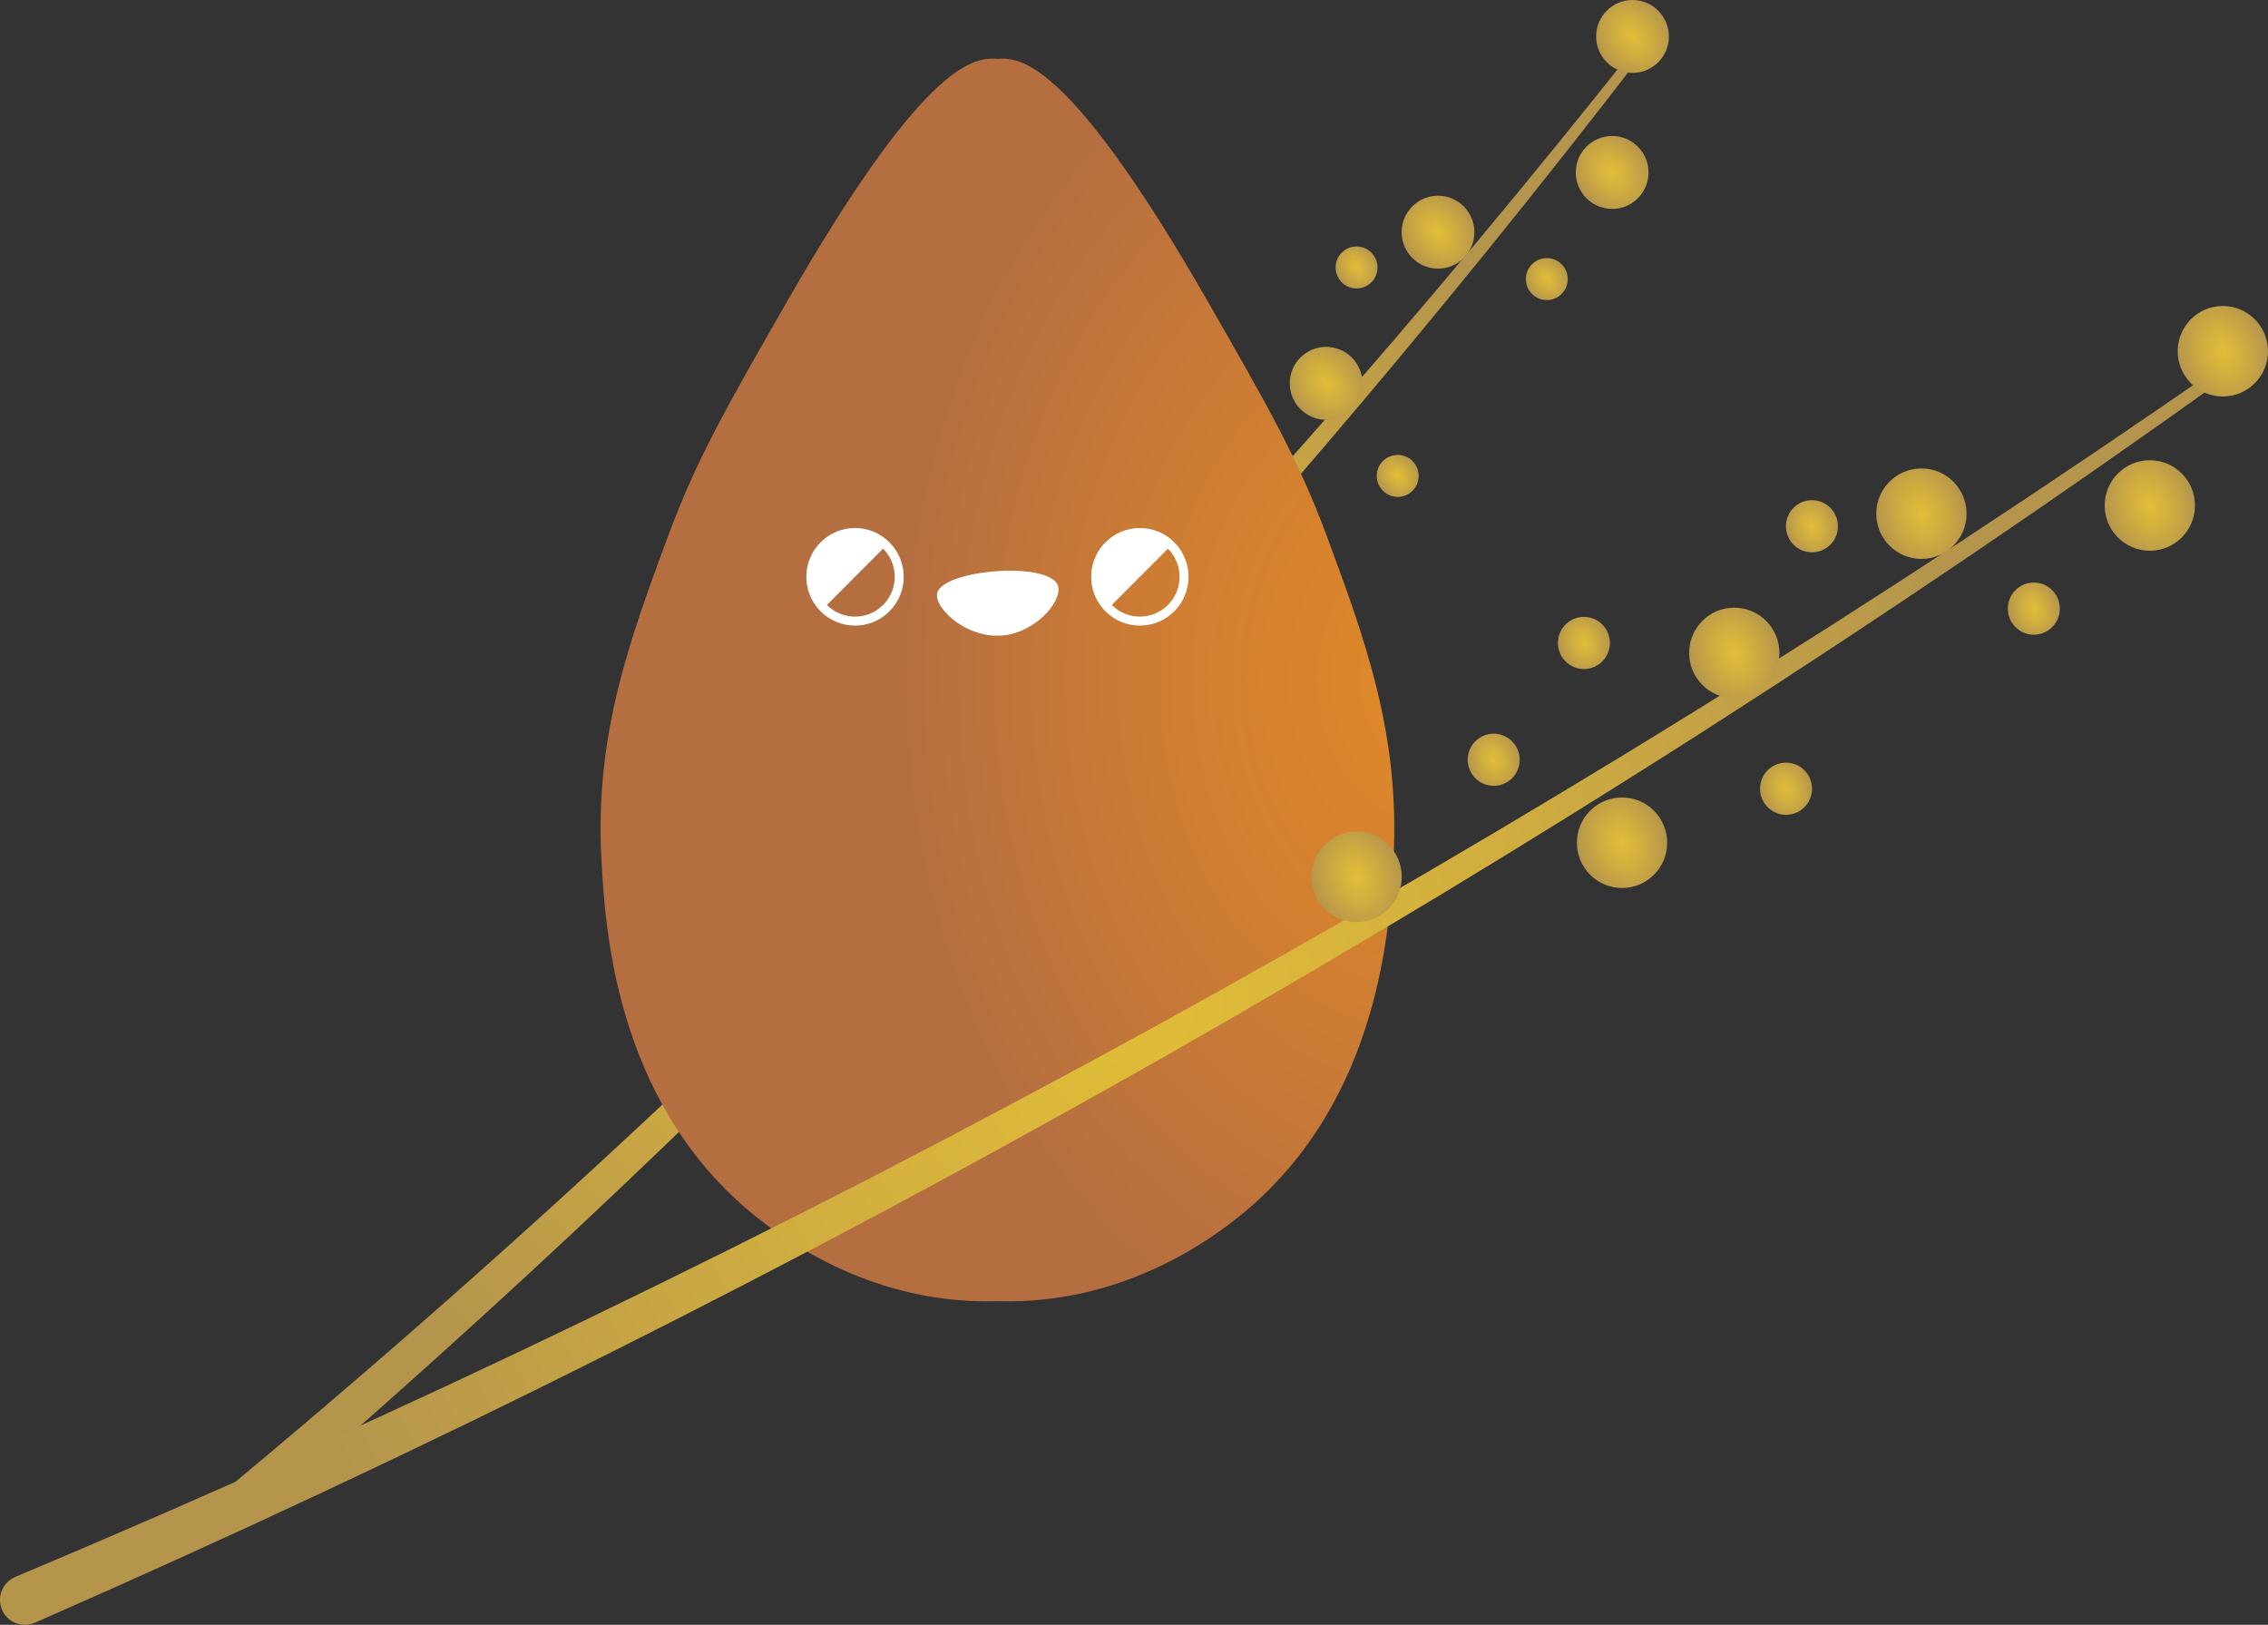 <svg width="631" height="452" viewBox="0 0 631 452" fill="none" xmlns="http://www.w3.org/2000/svg">
<rect x="0" y="0" width="631" height="452" fill="#333333" stroke="none"/>
<path d="M60.179 416.656C96.457 386.566 132.003 355.578 166.695 323.631C184.035 307.657 201.18 291.467 218.119 275.06C235.028 258.622 251.74 241.978 268.257 225.127C284.743 208.245 301.002 191.157 317.087 173.894C333.13 156.589 348.967 139.088 364.557 121.371C395.748 85.936 426.011 49.685 455.328 12.651C455.791 12.063 456.646 11.97 457.233 12.434C457.81 12.899 457.913 13.735 457.47 14.323C428.678 51.821 398.909 88.577 368.192 124.539C352.839 142.514 337.228 160.283 321.412 177.866C305.554 195.409 289.511 212.786 273.241 229.946C256.93 247.075 240.423 264.019 223.711 280.756C206.967 297.462 190.008 313.962 172.853 330.245C138.521 362.812 103.315 394.449 67.336 425.2C64.999 427.201 61.487 426.923 59.49 424.58C57.492 422.238 57.77 418.719 60.107 416.717C60.118 416.707 60.138 416.697 60.149 416.686L60.179 416.656Z" fill="url(#paint0_radial_208_718)"/>
<path d="M454.195 20.287C459.785 20.287 464.317 15.745 464.317 10.143C464.317 4.541 459.785 0 454.195 0C448.605 0 444.073 4.541 444.073 10.143C444.073 15.745 448.605 20.287 454.195 20.287Z" fill="url(#paint1_radial_208_718)"/>
<path d="M448.532 58.116C454.122 58.116 458.654 53.574 458.654 47.972C458.654 42.37 454.122 37.829 448.532 37.829C442.941 37.829 438.409 42.37 438.409 47.972C438.409 53.574 442.941 58.116 448.532 58.116Z" fill="url(#paint2_radial_208_718)"/>
<path d="M400.083 74.729C405.673 74.729 410.205 70.188 410.205 64.586C410.205 58.984 405.673 54.442 400.083 54.442C394.493 54.442 389.961 58.984 389.961 64.586C389.961 70.188 394.493 74.729 400.083 74.729Z" fill="url(#paint3_radial_208_718)"/>
<path d="M368.954 116.779C374.545 116.779 379.077 112.237 379.077 106.635C379.077 101.033 374.545 96.492 368.954 96.492C363.364 96.492 358.832 101.033 358.832 106.635C358.832 112.237 363.364 116.779 368.954 116.779Z" fill="url(#paint4_radial_208_718)"/>
<path d="M357.195 164.782C362.785 164.782 367.317 160.241 367.317 154.639C367.317 149.037 362.785 144.495 357.195 144.495C351.605 144.495 347.073 149.037 347.073 154.639C347.073 160.241 351.605 164.782 357.195 164.782Z" fill="url(#paint5_radial_208_718)"/>
<path d="M302.485 189.372C308.076 189.372 312.608 184.83 312.608 179.228C312.608 173.626 308.076 169.085 302.485 169.085C296.895 169.085 292.363 173.626 292.363 179.228C292.363 184.83 296.895 189.372 302.485 189.372Z" fill="url(#paint6_radial_208_718)"/>
<path d="M324.285 151.037C327.504 151.037 330.113 148.423 330.113 145.197C330.113 141.971 327.504 139.356 324.285 139.356C321.066 139.356 318.456 141.971 318.456 145.197C318.456 148.423 321.066 151.037 324.285 151.037Z" fill="url(#paint7_radial_208_718)"/>
<path d="M336.075 120.122C339.294 120.122 341.903 117.507 341.903 114.281C341.903 111.056 339.294 108.441 336.075 108.441C332.856 108.441 330.246 111.056 330.246 114.281C330.246 117.507 332.856 120.122 336.075 120.122Z" fill="url(#paint8_radial_208_718)"/>
<path d="M388.869 138.232C392.088 138.232 394.697 135.617 394.697 132.391C394.697 129.166 392.088 126.551 388.869 126.551C385.65 126.551 383.041 129.166 383.041 132.391C383.041 135.617 385.65 138.232 388.869 138.232Z" fill="url(#paint9_radial_208_718)"/>
<path d="M377.419 80.25C380.638 80.25 383.247 77.635 383.247 74.409C383.247 71.184 380.638 68.569 377.419 68.569C374.2 68.569 371.591 71.184 371.591 74.409C371.591 77.635 374.2 80.25 377.419 80.25Z" fill="url(#paint10_radial_208_718)"/>
<path d="M430.347 83.48C433.566 83.48 436.175 80.865 436.175 77.639C436.175 74.414 433.566 71.799 430.347 71.799C427.128 71.799 424.519 74.414 424.519 77.639C424.519 80.865 427.128 83.48 430.347 83.48Z" fill="url(#paint11_radial_208_718)"/>
<path d="M369.15 149.159C361.283 127.902 352.922 113.322 336.199 84.15C298.737 18.801 284.795 16.097 278.235 16.324C277.988 16.335 277.751 16.355 277.504 16.376C277.257 16.355 277.02 16.335 276.773 16.324C270.214 16.097 256.271 18.791 218.81 84.15C202.087 113.322 193.726 127.902 185.858 149.159C175.221 177.897 165.449 204.293 167.323 238.933C168.332 257.487 170.917 305.346 208.513 336.963C219.582 346.27 243.997 362.843 277.041 361.976C277.195 361.976 277.35 361.966 277.504 361.955C277.659 361.955 277.813 361.966 277.968 361.976C311.012 362.843 335.427 346.27 346.496 336.963C384.092 305.346 386.676 257.487 387.685 238.933C389.559 204.303 379.787 177.908 369.15 149.159Z" fill="url(#paint12_radial_208_718)"/>
<path d="M260.73 165.05C259.803 169.343 270.039 178.888 281.067 176.453C289.315 174.626 295.854 166.578 294.268 162.749C291.488 156.042 262.151 158.477 260.73 165.05Z" fill="white"/>
<path d="M247.457 150.862C242.164 145.558 233.586 145.558 228.304 150.862C223.011 156.166 223.011 164.761 228.304 170.055C233.597 175.359 242.174 175.359 247.457 170.055C252.75 164.751 252.75 156.156 247.457 150.862ZM245.696 168.29C241.381 172.614 234.39 172.614 230.065 168.29L245.686 152.626C250.011 156.95 250.011 163.967 245.696 168.29Z" fill="white"/>
<path d="M326.705 150.862C321.412 145.558 312.834 145.558 307.552 150.862C302.259 156.166 302.259 164.761 307.552 170.055C312.845 175.359 321.422 175.359 326.705 170.055C331.998 164.751 331.998 156.156 326.705 150.862ZM324.944 168.29C320.629 172.614 313.637 172.614 309.313 168.29L324.934 152.626C329.258 156.95 329.258 163.967 324.944 168.29Z" fill="white"/>
<path d="M4.255 438.666C58.172 415.995 111.543 391.993 164.234 366.547C190.574 353.813 216.76 340.76 242.792 327.377C268.793 313.941 294.629 300.186 320.3 286.132C345.95 272.026 371.405 257.569 396.716 242.855C421.986 228.078 447.09 212.992 471.989 197.565C521.777 166.712 570.761 134.537 618.89 101.115C619.652 100.588 620.703 100.774 621.228 101.538C621.753 102.291 621.568 103.333 620.826 103.87C573.15 138.046 524.578 170.984 475.171 202.642C450.468 218.471 425.538 233.949 400.433 249.139C375.287 264.266 349.987 279.125 324.48 293.654C298.953 308.132 273.251 322.31 247.374 336.168C221.477 349.985 195.404 363.462 169.166 376.639C116.681 402.952 63.475 427.851 9.682 451.42C6.181 452.947 2.113 451.358 0.579 447.849C-0.945 444.341 0.641 440.265 4.142 438.728C4.163 438.717 4.183 438.707 4.204 438.697L4.255 438.666Z" fill="url(#paint13_radial_208_718)"/>
<path d="M618.437 110.298C625.375 110.298 631 104.662 631 97.709C631 90.757 625.375 85.12 618.437 85.12C611.499 85.12 605.875 90.757 605.875 97.709C605.875 104.662 611.499 110.298 618.437 110.298Z" fill="url(#paint14_radial_208_718)"/>
<path d="M598.121 153.204C605.059 153.204 610.684 147.568 610.684 140.615C610.684 133.663 605.059 128.026 598.121 128.026C591.183 128.026 585.559 133.663 585.559 140.615C585.559 147.568 591.183 153.204 598.121 153.204Z" fill="url(#paint15_radial_208_718)"/>
<path d="M534.576 155.485C541.514 155.485 547.138 149.849 547.138 142.896C547.138 135.943 541.514 130.307 534.576 130.307C527.637 130.307 522.013 135.943 522.013 142.896C522.013 149.849 527.637 155.485 534.576 155.485Z" fill="url(#paint16_radial_208_718)"/>
<path d="M482.503 194.222C489.441 194.222 495.066 188.586 495.066 181.633C495.066 174.68 489.441 169.044 482.503 169.044C475.565 169.044 469.94 174.68 469.94 181.633C469.94 188.586 475.565 194.222 482.503 194.222Z" fill="url(#paint17_radial_208_718)"/>
<path d="M451.281 247.024C458.219 247.024 463.844 241.387 463.844 234.434C463.844 227.482 458.219 221.845 451.281 221.845C444.343 221.845 438.719 227.482 438.719 234.434C438.719 241.387 444.343 247.024 451.281 247.024Z" fill="url(#paint18_radial_208_718)"/>
<path d="M377.439 256.507C384.378 256.507 390.002 250.87 390.002 243.918C390.002 236.965 384.378 231.329 377.439 231.329C370.501 231.329 364.877 236.965 364.877 243.918C364.877 250.87 370.501 256.507 377.439 256.507Z" fill="url(#paint19_radial_208_718)"/>
<path d="M415.57 218.605C419.568 218.605 422.809 215.358 422.809 211.351C422.809 207.345 419.568 204.097 415.57 204.097C411.572 204.097 408.331 207.345 408.331 211.351C408.331 215.358 411.572 218.605 415.57 218.605Z" fill="url(#paint20_radial_208_718)"/>
<path d="M440.675 186.111C444.673 186.111 447.914 182.863 447.914 178.857C447.914 174.851 444.673 171.603 440.675 171.603C436.677 171.603 433.436 174.851 433.436 178.857C433.436 182.863 436.677 186.111 440.675 186.111Z" fill="url(#paint21_radial_208_718)"/>
<path d="M496.909 226.665C500.907 226.665 504.148 223.417 504.148 219.41C504.148 215.404 500.907 212.156 496.909 212.156C492.911 212.156 489.67 215.404 489.67 219.41C489.67 223.417 492.911 226.665 496.909 226.665Z" fill="url(#paint22_radial_208_718)"/>
<path d="M504.117 153.648C508.115 153.648 511.356 150.4 511.356 146.394C511.356 142.387 508.115 139.14 504.117 139.14C500.119 139.14 496.878 142.387 496.878 146.394C496.878 150.4 500.119 153.648 504.117 153.648Z" fill="url(#paint23_radial_208_718)"/>
<path d="M565.849 176.566C569.847 176.566 573.088 173.319 573.088 169.312C573.088 165.306 569.847 162.058 565.849 162.058C561.851 162.058 558.61 165.306 558.61 169.312C558.61 173.319 561.851 176.566 565.849 176.566Z" fill="url(#paint24_radial_208_718)"/>
<defs>
<radialGradient id="paint0_radial_208_718" cx="0" cy="0" r="1" gradientUnits="userSpaceOnUse" gradientTransform="translate(260.082 217.178) rotate(-37.823) scale(204.477 272.394)">
<stop stop-color="#E1BD38"/>
<stop offset="0.43" stop-color="#D1AE3F"/>
<stop offset="1" stop-color="#B5954C"/>
</radialGradient>
<radialGradient id="paint1_radial_208_718" cx="0" cy="0" r="1" gradientUnits="userSpaceOnUse" gradientTransform="translate(454.207 10.095) rotate(-37.823) scale(10.128 13.492)">
<stop stop-color="#E1BD38"/>
<stop offset="0.43" stop-color="#D1AE3F"/>
<stop offset="1" stop-color="#B5954C"/>
</radialGradient>
<radialGradient id="paint2_radial_208_718" cx="0" cy="0" r="1" gradientUnits="userSpaceOnUse" gradientTransform="translate(448.54 47.927) rotate(-37.823) scale(10.128 13.492)">
<stop stop-color="#E1BD38"/>
<stop offset="0.43" stop-color="#D1AE3F"/>
<stop offset="1" stop-color="#B5954C"/>
</radialGradient>
<radialGradient id="paint3_radial_208_718" cx="0" cy="0" r="1" gradientUnits="userSpaceOnUse" gradientTransform="translate(400.093 64.545) rotate(-37.823) scale(10.128 13.492)">
<stop stop-color="#E1BD38"/>
<stop offset="0.43" stop-color="#D1AE3F"/>
<stop offset="1" stop-color="#B5954C"/>
</radialGradient>
<radialGradient id="paint4_radial_208_718" cx="0" cy="0" r="1" gradientUnits="userSpaceOnUse" gradientTransform="translate(368.973 106.587) rotate(-37.823) scale(10.128 13.492)">
<stop stop-color="#E1BD38"/>
<stop offset="0.43" stop-color="#D1AE3F"/>
<stop offset="1" stop-color="#B5954C"/>
</radialGradient>
<radialGradient id="paint5_radial_208_718" cx="0" cy="0" r="1" gradientUnits="userSpaceOnUse" gradientTransform="translate(357.209 154.596) rotate(-37.823) scale(10.128 13.492)">
<stop stop-color="#E1BD38"/>
<stop offset="0.43" stop-color="#D1AE3F"/>
<stop offset="1" stop-color="#B5954C"/>
</radialGradient>
<radialGradient id="paint6_radial_208_718" cx="0" cy="0" r="1" gradientUnits="userSpaceOnUse" gradientTransform="translate(302.506 179.18) rotate(-37.823) scale(10.128 13.492)">
<stop stop-color="#E1BD38"/>
<stop offset="0.43" stop-color="#D1AE3F"/>
<stop offset="1" stop-color="#B5954C"/>
</radialGradient>
<radialGradient id="paint7_radial_208_718" cx="0" cy="0" r="1" gradientUnits="userSpaceOnUse" gradientTransform="translate(324.304 145.153) rotate(-37.823) scale(5.831 7.768)">
<stop stop-color="#E1BD38"/>
<stop offset="0.43" stop-color="#D1AE3F"/>
<stop offset="1" stop-color="#B5954C"/>
</radialGradient>
<radialGradient id="paint8_radial_208_718" cx="0" cy="0" r="1" gradientUnits="userSpaceOnUse" gradientTransform="translate(336.089 114.232) rotate(-37.823) scale(5.831 7.768)">
<stop stop-color="#E1BD38"/>
<stop offset="0.43" stop-color="#D1AE3F"/>
<stop offset="1" stop-color="#B5954C"/>
</radialGradient>
<radialGradient id="paint9_radial_208_718" cx="0" cy="0" r="1" gradientUnits="userSpaceOnUse" gradientTransform="translate(388.883 132.339) rotate(-37.823) scale(5.831 7.768)">
<stop stop-color="#E1BD38"/>
<stop offset="0.43" stop-color="#D1AE3F"/>
<stop offset="1" stop-color="#B5954C"/>
</radialGradient>
<radialGradient id="paint10_radial_208_718" cx="0" cy="0" r="1" gradientUnits="userSpaceOnUse" gradientTransform="translate(377.427 74.366) rotate(-37.823) scale(5.831 7.768)">
<stop stop-color="#E1BD38"/>
<stop offset="0.43" stop-color="#D1AE3F"/>
<stop offset="1" stop-color="#B5954C"/>
</radialGradient>
<radialGradient id="paint11_radial_208_718" cx="0" cy="0" r="1" gradientUnits="userSpaceOnUse" gradientTransform="translate(430.356 77.595) rotate(-37.823) scale(5.831 7.768)">
<stop stop-color="#E1BD38"/>
<stop offset="0.43" stop-color="#D1AE3F"/>
<stop offset="1" stop-color="#B5954C"/>
</radialGradient>
<radialGradient id="paint12_radial_208_718" cx="0" cy="0" r="1" gradientUnits="userSpaceOnUse" gradientTransform="translate(396.211 189.146) scale(146.543 195.516)">
<stop stop-color="#E18929"/>
<stop offset="0.43" stop-color="#D17F31"/>
<stop offset="1" stop-color="#B56E40"/>
</radialGradient>
<radialGradient id="paint13_radial_208_718" cx="0" cy="0" r="1" gradientUnits="userSpaceOnUse" gradientTransform="translate(313.412 273.749) rotate(-20.956) scale(253.749 338.376)">
<stop stop-color="#E1BD38"/>
<stop offset="0.43" stop-color="#D1AE3F"/>
<stop offset="1" stop-color="#B5954C"/>
</radialGradient>
<radialGradient id="paint14_radial_208_718" cx="0" cy="0" r="1" gradientUnits="userSpaceOnUse" gradientTransform="translate(618.443 97.699) rotate(-20.956) scale(12.569 16.761)">
<stop stop-color="#E1BD38"/>
<stop offset="0.43" stop-color="#D1AE3F"/>
<stop offset="1" stop-color="#B5954C"/>
</radialGradient>
<radialGradient id="paint15_radial_208_718" cx="0" cy="0" r="1" gradientUnits="userSpaceOnUse" gradientTransform="translate(598.123 140.613) rotate(-20.956) scale(12.569 16.761)">
<stop stop-color="#E1BD38"/>
<stop offset="0.43" stop-color="#D1AE3F"/>
<stop offset="1" stop-color="#B5954C"/>
</radialGradient>
<radialGradient id="paint16_radial_208_718" cx="0" cy="0" r="1" gradientUnits="userSpaceOnUse" gradientTransform="translate(534.584 142.888) rotate(-20.956) scale(12.569 16.761)">
<stop stop-color="#E1BD38"/>
<stop offset="0.43" stop-color="#D1AE3F"/>
<stop offset="1" stop-color="#B5954C"/>
</radialGradient>
<radialGradient id="paint17_radial_208_718" cx="0" cy="0" r="1" gradientUnits="userSpaceOnUse" gradientTransform="translate(482.506 181.624) rotate(-20.956) scale(12.569 16.761)">
<stop stop-color="#E1BD38"/>
<stop offset="0.43" stop-color="#D1AE3F"/>
<stop offset="1" stop-color="#B5954C"/>
</radialGradient>
<radialGradient id="paint18_radial_208_718" cx="0" cy="0" r="1" gradientUnits="userSpaceOnUse" gradientTransform="translate(451.283 234.431) rotate(-20.956) scale(12.569 16.761)">
<stop stop-color="#E1BD38"/>
<stop offset="0.43" stop-color="#D1AE3F"/>
<stop offset="1" stop-color="#B5954C"/>
</radialGradient>
<radialGradient id="paint19_radial_208_718" cx="0" cy="0" r="1" gradientUnits="userSpaceOnUse" gradientTransform="translate(377.451 243.918) rotate(-20.956) scale(12.569 16.761)">
<stop stop-color="#E1BD38"/>
<stop offset="0.43" stop-color="#D1AE3F"/>
<stop offset="1" stop-color="#B5954C"/>
</radialGradient>
<radialGradient id="paint20_radial_208_718" cx="0" cy="0" r="1" gradientUnits="userSpaceOnUse" gradientTransform="translate(415.575 211.343) rotate(-20.956) scale(7.237 9.65)">
<stop stop-color="#E1BD38"/>
<stop offset="0.43" stop-color="#D1AE3F"/>
<stop offset="1" stop-color="#B5954C"/>
</radialGradient>
<radialGradient id="paint21_radial_208_718" cx="0" cy="0" r="1" gradientUnits="userSpaceOnUse" gradientTransform="translate(440.685 178.85) rotate(-20.956) scale(7.237 9.65)">
<stop stop-color="#E1BD38"/>
<stop offset="0.43" stop-color="#D1AE3F"/>
<stop offset="1" stop-color="#B5954C"/>
</radialGradient>
<radialGradient id="paint22_radial_208_718" cx="0" cy="0" r="1" gradientUnits="userSpaceOnUse" gradientTransform="translate(496.915 219.406) rotate(-20.956) scale(7.237 9.65)">
<stop stop-color="#E1BD38"/>
<stop offset="0.43" stop-color="#D1AE3F"/>
<stop offset="1" stop-color="#B5954C"/>
</radialGradient>
<radialGradient id="paint23_radial_208_718" cx="0" cy="0" r="1" gradientUnits="userSpaceOnUse" gradientTransform="translate(504.123 146.384) rotate(-20.956) scale(7.237 9.65)">
<stop stop-color="#E1BD38"/>
<stop offset="0.43" stop-color="#D1AE3F"/>
<stop offset="1" stop-color="#B5954C"/>
</radialGradient>
<radialGradient id="paint24_radial_208_718" cx="0" cy="0" r="1" gradientUnits="userSpaceOnUse" gradientTransform="translate(565.857 169.309) rotate(-20.956) scale(7.237 9.65)">
<stop stop-color="#E1BD38"/>
<stop offset="0.43" stop-color="#D1AE3F"/>
<stop offset="1" stop-color="#B5954C"/>
</radialGradient>
</defs>
</svg>
